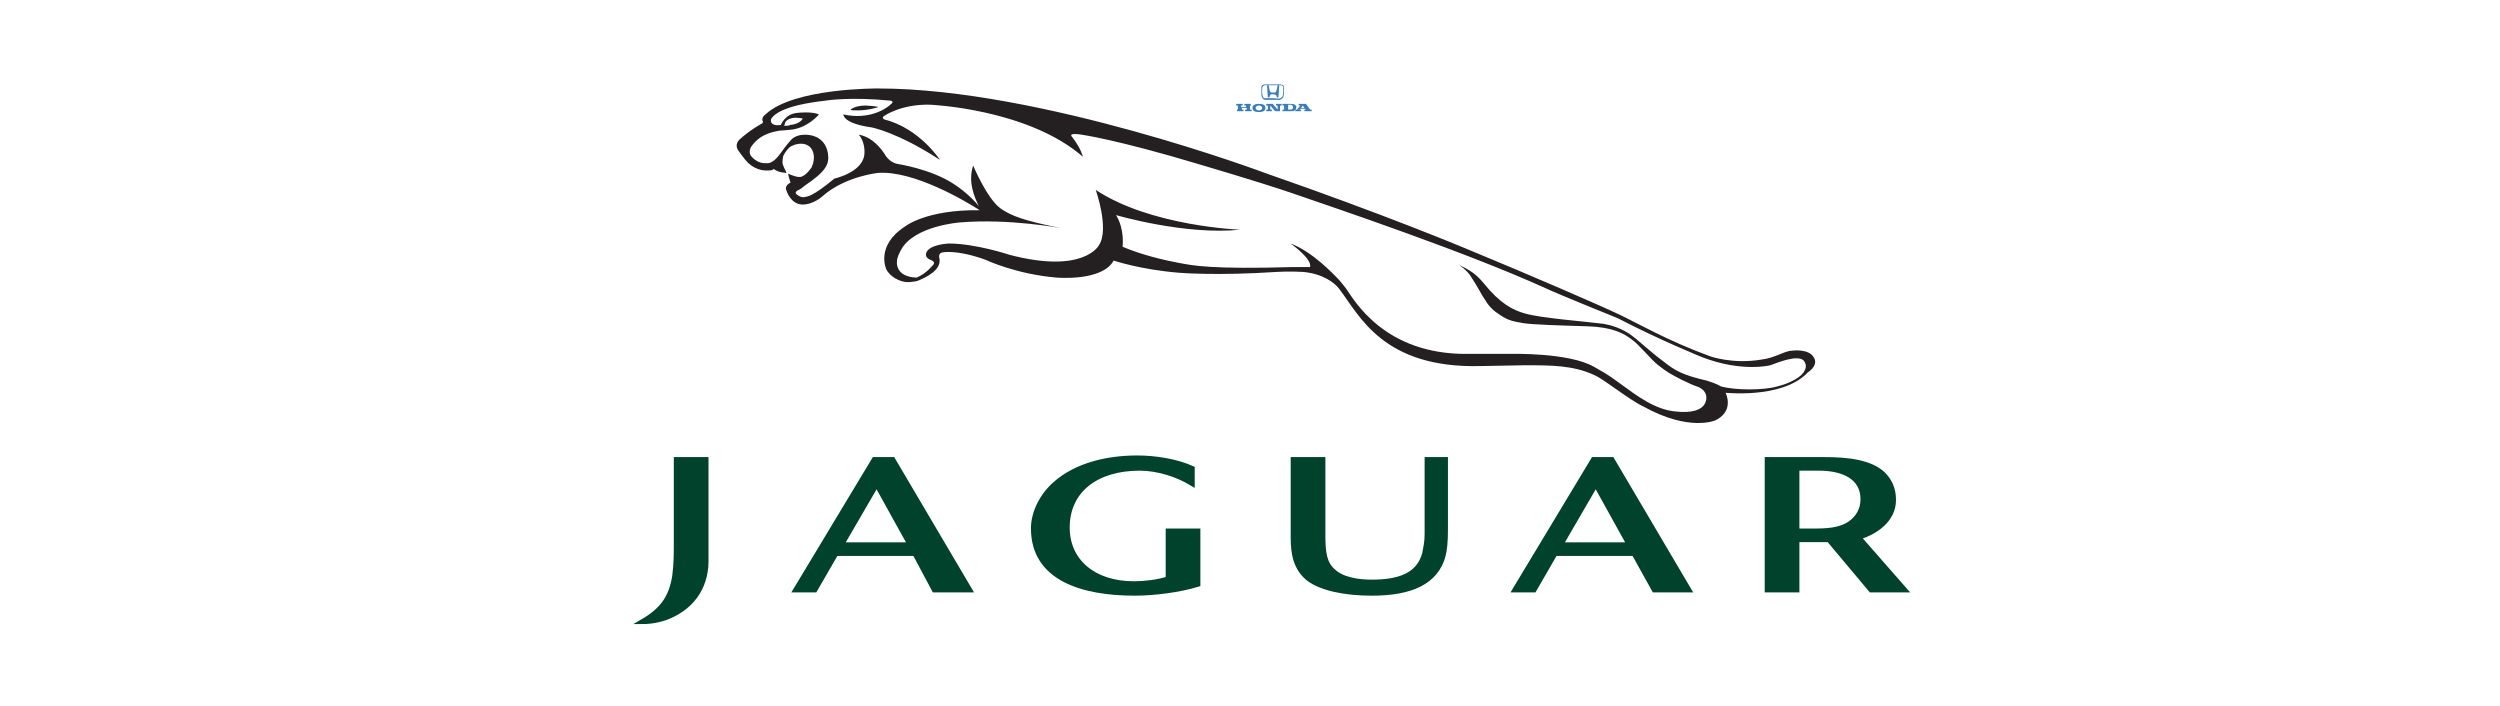 <?xml version="1.0" encoding="utf-8"?>
<!-- Generator: Adobe Illustrator 25.4.1, SVG Export Plug-In . SVG Version: 6.00 Build 0)  -->
<svg version="1.1" id="Layer_1" xmlns="http://www.w3.org/2000/svg" xmlns:xlink="http://www.w3.org/1999/xlink" x="0px" y="0px"
	 viewBox="0 0 308 87" style="enable-background:new 0 0 308 87;" xml:space="preserve">
<style type="text/css">
	.st0{display:none;}
	.st1{display:inline;fill:url(#outer_00000181078941847559731550000009532601047680532096_);}
	.st2{display:inline;fill:url(#SVGID_1_);}
	
		.st3{display:inline;opacity:0.4;fill:url(#SVGID_00000083773521807886733140000001709326705348456107_);enable-background:new    ;}
	.st4{display:inline;fill:#FFFFFF;}
	
		.st5{display:inline;opacity:0.4;fill:url(#SVGID_00000157272856328447732920000005428634731056626067_);enable-background:new    ;}
	.st6{display:inline;fill:#565F64;}
	.st7{display:inline;fill:url(#SVGID_00000068638076111789343830000005710908917350080187_);}
	.st8{display:inline;fill:#A4AAAE;fill-opacity:0.6;}
	.st9{display:inline;fill:#333E46;}
	.st10{display:inline;fill:url(#SVGID_00000059290802463217654860000013449074545624405936_);}
	.st11{display:inline;fill:url(#SVGID_00000137124213374978665950000007549248291549031077_);fill-opacity:0.8;}
	
		.st12{display:inline;opacity:0.8;fill:url(#SVGID_00000181767537193844180470000010136565686883728558_);enable-background:new    ;}
	.st13{display:inline;fill:url(#SVGID_00000156584539462402433600000007685585698261316789_);}
	.st14{display:inline;fill:url(#SVGID_00000001636002247300567980000002451697520984833191_);}
	.st15{display:inline;fill:url(#SVGID_00000023993748789657439920000007231157580210001536_);}
	.st16{display:inline;fill:url(#SVGID_00000133515382093026818630000004850838765029890443_);}
	.st17{display:inline;fill:url(#SVGID_00000118381472949169345100000016944475783559698611_);}
	.st18{display:inline;fill:url(#SVGID_00000177466288745887754750000010948896482822750892_);}
	.st19{display:inline;fill:url(#SVGID_00000008112638912463512320000018082965835365406390_);}
	.st20{display:inline;fill:#FBFBFB;}
	.st21{display:inline;fill:#333F47;}
	.st22{fill:#397DB7;}
	.st23{fill:#01422D;}
	.st24{fill:none;stroke:#01422D;stroke-width:0.575;stroke-miterlimit:12.44;}
	.st25{fill:#241F20;}
</style>
<g class="st0">
	
		<linearGradient id="outer_00000170965881425602138420000004943741679366854051_" gradientUnits="userSpaceOnUse" x1="-805.85" y1="1342.061" x2="-726.826" y2="1408.245" gradientTransform="matrix(-0.883 0 0 -0.897 -522.521 1277.355)">
		<stop  offset="0" style="stop-color:#FFFFFF"/>
		<stop  offset="0.1" style="stop-color:#E7E8E6"/>
		<stop  offset="0.1" style="stop-color:#CDD0D0"/>
		<stop  offset="0.2" style="stop-color:#B5BBBD"/>
		<stop  offset="0.2" style="stop-color:#A5ACAF"/>
		<stop  offset="0.3" style="stop-color:#9BA3A7"/>
		<stop  offset="0.3" style="stop-color:#98A0A4"/>
		<stop  offset="0.4" style="stop-color:#828A8F"/>
		<stop  offset="0.5" style="stop-color:#667075"/>
		<stop  offset="0.6" style="stop-color:#535C63"/>
		<stop  offset="0.7" style="stop-color:#475158"/>
		<stop  offset="0.8" style="stop-color:#434D54"/>
		<stop  offset="1" style="stop-color:#475157"/>
	</linearGradient>
	
		<path id="outer_00000097475054197506639810000004203592696774986932_" style="display:inline;fill:url(#outer_00000170965881425602138420000004943741679366854051_);" d="
		M102.8,43.5c0-20.1,22.9-36.4,51.2-36.4s51.2,16.3,51.2,36.4S182.3,79.9,154,79.9S102.8,63.6,102.8,43.5z M154,77.6
		c26.7,0,48.1-15.2,48.1-34.1S180.5,9.4,154,9.4c-26.7,0-48.1,15.3-48.1,34.1C105.9,62.4,127.3,77.6,154,77.6z"/>
	
		<linearGradient id="SVGID_1_" gradientUnits="userSpaceOnUse" x1="-803.4" y1="1343.99" x2="-729.295" y2="1406.238" gradientTransform="matrix(-0.883 0 0 -0.897 -522.521 1277.355)">
		<stop  offset="0" style="stop-color:#0B1F2A"/>
		<stop  offset="0.2" style="stop-color:#333F47"/>
		<stop  offset="0.5" style="stop-color:#777F84"/>
		<stop  offset="0.5" style="stop-color:#81898D"/>
		<stop  offset="0.7" style="stop-color:#B3B8B8"/>
		<stop  offset="0.8" style="stop-color:#D2D5D3"/>
		<stop  offset="0.8" style="stop-color:#DEE0DD"/>
		<stop  offset="1" style="stop-color:#FBFBFB"/>
	</linearGradient>
	<path class="st2" d="M154,77.6c26.7,0,48.1-15.2,48.1-34.1S180.5,9.4,154,9.4c-26.7,0-48.1,15.3-48.1,34.1
		C105.9,62.4,127.3,77.6,154,77.6z M154,11.6c24.9,0,45,14.3,45,31.9s-20.1,31.9-45,31.9s-45-14.3-45-31.9S129.1,11.6,154,11.6z"/>
	
		<linearGradient id="SVGID_00000178177286759338020560000017170276687324796801_" gradientUnits="userSpaceOnUse" x1="-781.259" y1="1333.967" x2="-751.238" y2="1416.489" gradientTransform="matrix(-0.883 0 0 -0.897 -522.521 1277.355)">
		<stop  offset="0" style="stop-color:#E1E3E1"/>
		<stop  offset="0.1" style="stop-color:#C1C5C4"/>
		<stop  offset="0.3" style="stop-color:#9BA1A2"/>
		<stop  offset="0.5" style="stop-color:#7D8487"/>
		<stop  offset="0.7" style="stop-color:#687074;stop-opacity:0"/>
		<stop  offset="0.8" style="stop-color:#5B6469;stop-opacity:0"/>
		<stop  offset="1" style="stop-color:#576065;stop-opacity:0"/>
	</linearGradient>
	
		<path style="display:inline;opacity:0.4;fill:url(#SVGID_00000178177286759338020560000017170276687324796801_);enable-background:new    ;" d="
		M154,7.1c-28.3,0-51.2,16.3-51.2,36.4s22.9,36.4,51.2,36.4s51.2-16.3,51.2-36.4S182.3,7.1,154,7.1z M154,80.7
		c-28.8,0-52.4-16.7-52.4-37.2S125.2,6.3,154,6.3s52.4,16.7,52.4,37.2S182.8,80.7,154,80.7z"/>
	<path class="st4" d="M202.8,43.4c0,19-21.8,34.7-48.8,34.7s-48.8-15.6-48.8-34.7c0-19,21.8-34.5,48.8-34.5S202.8,24.3,202.8,43.4z
		 M187.5,67.3c8.7-6.2,14.1-14.6,14.1-23.9s-5.4-17.8-13.9-23.8c-8.7-6-20.6-9.9-33.7-9.9s-25,3.7-33.5,9.9
		c-8.7,6-13.9,14.5-13.9,23.8s5.4,17.8,13.9,23.9c8.5,6.2,20.5,10,33.5,10S179,73.5,187.5,67.3L187.5,67.3z"/>
	
		<linearGradient id="SVGID_00000065042832817627491130000009116377499522501817_" gradientUnits="userSpaceOnUse" x1="-786.416" y1="1340.411" x2="-746.295" y2="1409.897" gradientTransform="matrix(-0.883 0 0 -0.897 -522.521 1277.355)">
		<stop  offset="0" style="stop-color:#E1E3E1"/>
		<stop  offset="0.1" style="stop-color:#C1C5C4"/>
		<stop  offset="0.3" style="stop-color:#9BA1A2"/>
		<stop  offset="0.5" style="stop-color:#7D8487"/>
		<stop  offset="0.7" style="stop-color:#687074;stop-opacity:0"/>
		<stop  offset="0.8" style="stop-color:#5B6469;stop-opacity:0"/>
		<stop  offset="1" style="stop-color:#576065;stop-opacity:0"/>
	</linearGradient>
	
		<path style="display:inline;opacity:0.4;fill:url(#SVGID_00000065042832817627491130000009116377499522501817_);enable-background:new    ;" d="
		M154,11.4c12.1,0,23.4,3.4,31.9,9.4s13.3,14.1,13.3,22.6S194.5,60,185.9,66c-8.5,6-19.8,9.4-31.9,9.4c-12.1,0-23.4-3.4-31.9-9.4
		s-13.3-14.1-13.3-22.6s4.7-16.6,13.3-22.6S141.9,11.4,154,11.4z M154,12.4c-11.6,0-22.7,3.3-30.9,9.1c-8.3,5.9-12.8,13.7-12.8,22
		s4.6,16.1,12.8,22c8.3,5.9,19.3,9.1,30.9,9.1s22.7-3.3,30.9-9.1c8.3-5.7,12.9-13.6,12.9-21.8s-4.6-16.1-12.8-22
		C176.7,15.6,165.6,12.4,154,12.4L154,12.4z"/>
	<path class="st4" d="M114.2,28.4c0.8,0.5,32.4,18.2,32.4,18.2l7.4,29.8c0.5-0.1,1.1-0.5,1.5-0.9l5.2-29l32.6-17.8
		c0,0,0.7-0.6,1-0.9c0.2-0.2,0.2-0.6,0.2-0.9l-40.3,11.7l-40.3-11.7C113.6,27.5,113.9,28.1,114.2,28.4L114.2,28.4z"/>
	<path class="st6" d="M153.7,42.6l0.3-5.3l-37-10.6c-1.3-0.5-2.3-0.2-3.3,0.2l39.4,15.8C153.3,42.8,153.7,42.7,153.7,42.6z"/>
	
		<linearGradient id="SVGID_00000178181896634677011900000000595573378040455591_" gradientUnits="userSpaceOnUse" x1="-1580.934" y1="62.886" x2="-1581.052" y2="63.081" gradientTransform="matrix(-34.489 0 0 -35.048 -54392.766 2241.267)">
		<stop  offset="0" style="stop-color:#27343C"/>
		<stop  offset="1" style="stop-color:#00111E;stop-opacity:0"/>
	</linearGradient>
	<path style="display:inline;fill:url(#SVGID_00000178181896634677011900000000595573378040455591_);" d="M153.7,42.6
		c0,0-2.1-2.7-4.6-4.5c-3.4-2.7-8-4.5-8-4.5L117,26.7c-1.3-0.5-2.3-0.2-3.3,0.2l39.4,15.8C153.3,42.8,153.7,42.7,153.7,42.6z"/>
	<path class="st8" d="M113.9,27.9c0,0.1,0.2,0.2,0.3,0.5l33.7,17.5l4.6-2.1c0,0-0.3-0.1-0.5,0c-0.5,0.1-1.5,0.2-2.5,0
		C148.8,43.6,113.9,27.8,113.9,27.9C113.9,27.8,113.9,27.8,113.9,27.9L113.9,27.9z"/>
	<path class="st9" d="M115,29l31.4,17.7l1.5-0.7l-33.7-17.7C114.4,28.5,114.7,28.7,115,29L115,29z"/>
	<path class="st6" d="M153.2,44.3l0.2-0.1c0,0,0-0.2-0.3-0.1c-0.2,0.1-4.9,1.9-6.5,2.6l5.7,27.9c0.2,1,0.8,1.5,2,1.9l-0.7-32.3
		L153.2,44.3L153.2,44.3z"/>
	<path class="st8" d="M156,74.5V73l3.6-25.7c0-0.3-0.2-0.7-0.7-0.9l-2.1-1.2l-1.5,28.3l-0.2,2.2C155.6,75.6,155.8,75.1,156,74.5
		L156,74.5z M157.9,44.8l2,1.2l33.2-17.1c0,0,1-0.5,1.1-0.9l-1.1,0.5L158.3,44C157.6,44.2,157.4,44.4,157.9,44.8L157.9,44.8z"/>
	<path class="st6" d="M154.5,42.6c0,0.1,0.2,0.2,0.3,0.1l39.6-15.9c-1-0.5-2-0.6-3.3-0.2l-37,10.6L154.5,42.6z"/>
	
		<linearGradient id="SVGID_00000114052538071476871500000017069370839901365416_" gradientUnits="userSpaceOnUse" x1="-1581.288" y1="62.638" x2="-1581.384" y2="62.483" gradientTransform="matrix(-34.489 0 0 -35.048 -54392.766 2241.267)">
		<stop  offset="0.1" style="stop-color:#02131F"/>
		<stop  offset="0.9" style="stop-color:#02131F;stop-opacity:0"/>
	</linearGradient>
	<path style="display:inline;fill:url(#SVGID_00000114052538071476871500000017069370839901365416_);" d="M153.3,44.2l-0.2,0.1
		L153.3,44.2c0,0,0-0.1-0.2-0.1H153c-0.2,0.1-4.9,1.9-6.5,2.6l0.7,3.4l5.1,24.5c0,0.5,0.2,0.8,0.5,1c0,0-2.5-23.5-2.5-26
		C150.2,46.2,153.3,44.2,153.3,44.2L153.3,44.2z"/>
	
		<linearGradient id="SVGID_00000082353706970664894830000009663080780221396145_" gradientUnits="userSpaceOnUse" x1="-1581.591" y1="62.811" x2="-1581.781" y2="62.866" gradientTransform="matrix(-34.489 0 0 -35.048 -54392.766 2241.267)">
		<stop  offset="0.2" style="stop-color:#02131F"/>
		<stop  offset="0.9" style="stop-color:#02131F;stop-opacity:0"/>
	</linearGradient>
	<path style="display:inline;fill:url(#SVGID_00000082353706970664894830000009663080780221396145_);fill-opacity:0.8;" d="
		M154.5,42.6c0,0.1,0.2,0.2,0.3,0.1l39.6-15.9c-1-0.5-2-0.6-3.3-0.2l-37,10.6L154.5,42.6z"/>
	
		<linearGradient id="SVGID_00000006692589757403634720000011876728839097964947_" gradientUnits="userSpaceOnUse" x1="-1582.087" y1="63.092" x2="-1582.107" y2="63.043" gradientTransform="matrix(-34.489 0 0 -35.048 -54392.766 2241.267)">
		<stop  offset="0" style="stop-color:#02131F"/>
		<stop  offset="0.1" style="stop-color:#02131F"/>
		<stop  offset="1" style="stop-color:#02131F;stop-opacity:0"/>
	</linearGradient>
	
		<path style="display:inline;opacity:0.8;fill:url(#SVGID_00000006692589757403634720000011876728839097964947_);enable-background:new    ;" d="
		M191.2,26.7l-37,10.6l0.3,5.1c0.7-1.4,1.8-2.9,4.9-4.1c2.3-0.9,24.2-8.6,32.1-11.3c0.5-0.2,1.1-0.3,1.5-0.5
		C192.3,26.3,191.8,26.4,191.2,26.7L191.2,26.7z"/>
	
		<linearGradient id="SVGID_00000169550619247006400710000016252813015724008077_" gradientUnits="userSpaceOnUse" x1="-1581.376" y1="62.206" x2="-1581.534" y2="62.225" gradientTransform="matrix(-34.489 0 0 -35.048 -54392.766 2241.267)">
		<stop  offset="0.3" style="stop-color:#02131F"/>
		<stop  offset="0.3" style="stop-color:#02131F"/>
		<stop  offset="0.8" style="stop-color:#02131F;stop-opacity:0"/>
	</linearGradient>
	<path style="display:inline;fill:url(#SVGID_00000169550619247006400710000016252813015724008077_);" d="M153.2,44.3l0.2-0.1
		c0,0,0-0.2-0.3-0.1c-0.2,0.1-4.9,1.9-6.5,2.6l5.7,27.9c0.2,1,0.8,1.5,2,1.9l-0.7-32.3L153.2,44.3L153.2,44.3z"/>
	
		<linearGradient id="SVGID_00000142867019456173717930000009989143477221119920_" gradientUnits="userSpaceOnUse" x1="-1581.369" y1="62.203" x2="-1581.476" y2="62.217" gradientTransform="matrix(-34.489 0 0 -35.048 -54392.766 2241.267)">
		<stop  offset="0.4" style="stop-color:#27343C"/>
		<stop  offset="1" style="stop-color:#3B474E;stop-opacity:0"/>
	</linearGradient>
	<path style="display:inline;fill:url(#SVGID_00000142867019456173717930000009989143477221119920_);" d="M153.2,44.3l0.2-0.1
		c0,0,0-0.2-0.3-0.1c-0.2,0.1-4.9,1.9-6.5,2.6l5.7,27.9c0.2,1,0.8,1.5,2,1.9l-0.7-32.3L153.2,44.3L153.2,44.3z"/>
	
		<linearGradient id="SVGID_00000109727039295912317690000003664202054380440205_" gradientUnits="userSpaceOnUse" x1="-1583.013" y1="62.713" x2="-1581.904" y2="63.353" gradientTransform="matrix(-34.489 0 0 -35.048 -54392.766 2241.267)">
		<stop  offset="0" style="stop-color:#24303A;stop-opacity:0"/>
		<stop  offset="0" style="stop-color:#25323B;stop-opacity:0"/>
		<stop  offset="0.1" style="stop-color:#27343C"/>
	</linearGradient>
	<path style="display:inline;fill:url(#SVGID_00000109727039295912317690000003664202054380440205_);" d="M198,29.1
		c1.1,1.9,7.7,10.9,0.5,28.3h2.8c1.5-3.5,2.6-5.6,3.3-8.7c0,0,0.3-1.2,0.5-2.4c0.2-1.3,0.2-2,0.2-2.8c0-7-2.5-11-2.5-11
		c-2.6-5.8-7.2-11-13.4-15c-5.4-3.4-13.7-5.9-20.6-6.9C169.9,10.7,189.5,16.7,198,29.1L198,29.1z"/>
	
		<linearGradient id="SVGID_00000077299218953613228590000012391493113076249008_" gradientUnits="userSpaceOnUse" x1="-1581.567" y1="62.886" x2="-1581.567" y2="62.727" gradientTransform="matrix(-34.489 0 0 -35.048 -54392.766 2241.267)">
		<stop  offset="0.3" style="stop-color:#A5ABAF"/>
		<stop  offset="1" style="stop-color:#A5ABAF;stop-opacity:0"/>
	</linearGradient>
	<path style="display:inline;fill:url(#SVGID_00000077299218953613228590000012391493113076249008_);" d="M153.3,42.8h1.5
		c-0.2,0-0.3,0-0.3-0.1l-0.3-5.3H154l-0.3,5.3C153.7,42.8,153.5,42.9,153.3,42.8L153.3,42.8z"/>
	
		<linearGradient id="SVGID_00000150092237098036045060000016137852373854109825_" gradientUnits="userSpaceOnUse" x1="-1580.823" y1="61.722" x2="-1580.823" y2="63.745" gradientTransform="matrix(-34.489 0 0 -35.048 -54392.766 2241.267)">
		<stop  offset="0" style="stop-color:#DEE0DD"/>
		<stop  offset="0" style="stop-color:#C5C9C7"/>
		<stop  offset="0" style="stop-color:#9EA4A5"/>
		<stop  offset="0" style="stop-color:#82898C"/>
		<stop  offset="0" style="stop-color:#71797D"/>
		<stop  offset="0" style="stop-color:#6B7378"/>
		<stop  offset="0.2" style="stop-color:#333F47"/>
		<stop  offset="0.5" style="stop-color:#27343C"/>
		<stop  offset="0.8" style="stop-color:#333F47"/>
		<stop  offset="1" style="stop-color:#434D54"/>
	</linearGradient>
	<path style="display:inline;fill:url(#SVGID_00000150092237098036045060000016137852373854109825_);" d="M137.6,78
		c-17.2-4.6-33.4-17.4-33.4-33.6c0-19.5,22-35.4,49.8-35.4V7.1c-27.8,0-51.2,16.3-51.2,36.4C102.8,59.5,117.2,73,137.6,78L137.6,78z
		"/>
	
		<linearGradient id="SVGID_00000141442137305055338480000006496032459632154497_" gradientUnits="userSpaceOnUse" x1="-1581.565" y1="61.668" x2="-1581.551" y2="61.668" gradientTransform="matrix(-34.489 0 0 -35.048 -54392.766 2241.267)">
		<stop  offset="0" style="stop-color:#DEE0DD"/>
		<stop  offset="0" style="stop-color:#C5C9C7"/>
		<stop  offset="0" style="stop-color:#9EA4A5"/>
		<stop  offset="0" style="stop-color:#82898C"/>
		<stop  offset="0" style="stop-color:#71797D"/>
		<stop  offset="0" style="stop-color:#6B7378"/>
		<stop  offset="0.2" style="stop-color:#333F47"/>
		<stop  offset="0.5" style="stop-color:#27343C"/>
		<stop  offset="0.8" style="stop-color:#333F47"/>
		<stop  offset="1" style="stop-color:#434D54"/>
	</linearGradient>
	<path style="display:inline;fill:url(#SVGID_00000141442137305055338480000006496032459632154497_);" d="M153.5,79.9h0.5H153.5z"/>
	
		<linearGradient id="SVGID_00000137108676441439770030000001238809382430242704_" gradientUnits="userSpaceOnUse" x1="-1580.503" y1="61.895" x2="-1580.924" y2="62.513" gradientTransform="matrix(-34.489 0 0 -35.048 -54392.766 2241.267)">
		<stop  offset="0.7" style="stop-color:#27343C"/>
		<stop  offset="0.7" style="stop-color:#2B373F"/>
		<stop  offset="0.7" style="stop-color:#36424A"/>
		<stop  offset="0.7" style="stop-color:#49545B"/>
		<stop  offset="0.8" style="stop-color:#646D73;stop-opacity:0"/>
		<stop  offset="0.8" style="stop-color:#868D92;stop-opacity:0"/>
		<stop  offset="0.8" style="stop-color:#B0B5B8;stop-opacity:0"/>
		<stop  offset="0.8" style="stop-color:#E1E3E4;stop-opacity:0"/>
		<stop  offset="0.8" style="stop-color:#FFFFFF;stop-opacity:0"/>
	</linearGradient>
	<path style="display:inline;fill:url(#SVGID_00000137108676441439770030000001238809382430242704_);" d="M110.1,57.2
		c11.5,18.7,37.3,19.7,38.8,19.9h0.2c-19.8-2.6-32.4-11.7-36.8-21.4v-0.1c-2-3.7-2.9-7.7-3.1-12c-0.2-4.1,1.1-8.6,3.6-12.8
		c0.2-0.6,0.3-1.3,0.5-1.3h-2.6C102.8,40,106.2,50.6,110.1,57.2z"/>
	<path class="st20" d="M202.8,43.4c0,19-21.8,34.7-48.8,34.7s-48.8-15.6-48.8-34.7c0-19,21.8-34.5,48.8-34.5S202.8,24.3,202.8,43.4z
		 M187.5,67.3c8.7-6.2,14.1-14.6,14.1-23.9s-5.4-17.8-13.9-23.8c-8.7-6-20.6-9.9-33.7-9.9s-25,3.7-33.5,9.9
		c-8.7,6-13.9,14.5-13.9,23.8s5.4,17.8,13.9,23.9c8.5,6.2,20.5,10,33.5,10S179,73.5,187.5,67.3L187.5,67.3z"/>
	<path class="st21" d="M193.4,28.6L160,45.7c-1.8-0.7-4.7-1.6-5.1-1.6c-0.3-0.1-0.3,0.1-0.3,0.1l4.1,2.4c0.5,0.2,0.7,0.6,0.7,0.9
		l-3.9,28c0.2-0.1,0.2-0.3,0.3-0.5c0.2-0.2,0.2-0.3,0.2-0.6l5.7-28L193.1,29C193.3,28.9,193.4,28.7,193.4,28.6L193.4,28.6z"/>
</g>
<path class="st22" d="M158,12.8h1.1c0.3,0,0.6,0.1,0.6,0.4c0,0.4-0.3,0.5-0.6,0.5H158v-0.2h0.2V13H158V12.8z M158.7,13.5h0.3
	c0.2,0,0.3-0.1,0.3-0.3c0-0.1-0.1-0.3-0.3-0.3h-0.3L158.7,13.5 M155.1,12.8c0.2,0,0.8,0,0.8,0.5c0,0.5-0.6,0.5-0.8,0.5
	c-0.2,0-0.8,0-0.8-0.5C154.3,12.8,154.9,12.8,155.1,12.8L155.1,12.8z M154.7,13.3c0,0.2,0.2,0.3,0.4,0.3c0.2,0,0.4-0.1,0.4-0.3
	c0-0.2-0.2-0.3-0.4-0.3C154.9,13,154.7,13.1,154.7,13.3 M152.3,13.5h0.2V13h-0.2v-0.2h0.8V13h-0.2v0.2h0.6V13h-0.2v-0.2h0.8V13H154
	v0.5h0.2v0.2h-0.8v-0.2h0.2v-0.2h-0.6v0.2h0.2v0.2h-0.8V13.5 M156.7,13.7H156v-0.2h0.2l0-0.5H156v-0.2h0.8l0.6,0.7V13h-0.2v-0.2h0.7
	l0,0.2h-0.2v0.7h-0.6l-0.6-0.7v0.5h0.2V13.7 M161.6,13.5v0.2h-0.9v-0.2h0.2l-0.1-0.1h-0.6l-0.1,0.1h0.2v0.2h-0.7v-0.2h0.2l0.4-0.5
	H160v-0.2h0.9l0.5,0.7L161.6,13.5L161.6,13.5z M160.7,13.3l-0.2-0.3l-0.2,0.3H160.7 M156.8,11.6C156.8,11.6,156.8,11.6,156.8,11.6
	c-0.2,0-0.2,0-0.3,0.1c0,0-0.1,0.2-0.1,0.3c-0.1,0-0.2,0-0.2,0c0-0.2-0.1-1.1-0.1-1.5c0,0,0.1,0,0.2,0c0,0.1,0.1,0.7,0.2,0.8
	c0,0.1,0.1,0.1,0.2,0.1c0.1,0,0.2,0,0.3,0c0.1,0,0.2,0,0.2-0.1c0.1-0.2,0.2-0.7,0.2-0.8c0.1,0,0.1,0,0.2,0c0,0.3-0.1,1.2-0.1,1.5
	c-0.1,0-0.2,0-0.2,0c0-0.2-0.1-0.3-0.1-0.3C157.1,11.7,157,11.6,156.8,11.6C156.9,11.6,156.8,11.6,156.8,11.6"/>
<path class="st22" d="M156.8,12.3c-0.2,0-0.8,0-0.9,0c-0.2,0-0.3-0.1-0.4-0.3c-0.1-0.1-0.1-0.3-0.1-0.7c0-0.2,0-0.4,0-0.5
	c0-0.3,0.2-0.4,0.5-0.4c0.2,0,0.7,0,0.9,0s0.7,0,0.9,0c0.3,0,0.5,0.1,0.5,0.4c0,0.2,0,0.3,0,0.5c0,0.3-0.1,0.6-0.1,0.7
	c-0.1,0.1-0.2,0.2-0.4,0.3C157.6,12.3,157,12.3,156.8,12.3L156.8,12.3z M157.7,12.1c0.1,0,0.2-0.1,0.3-0.2c0-0.1,0.1-0.3,0.1-0.6
	c0-0.2,0-0.4,0-0.5c0-0.2-0.1-0.3-0.4-0.3c-0.2,0-0.7,0-0.9,0s-0.7,0-0.9,0c-0.2,0-0.3,0.1-0.4,0.3c0,0.2,0,0.3,0,0.5
	c0,0.4,0.1,0.6,0.1,0.6c0,0.1,0.1,0.2,0.3,0.2c0.1,0,0.6,0,0.9,0S157.6,12.2,157.7,12.1"/>
<path class="st23" d="M177.8,68.5c-0.9,3.2-3.9,4.6-8.8,4.6c-3.3,0-6.2-0.6-7.8-1.8c-1.6-1.3-1.9-3.1-1.9-5.1v-9.6h3.7V66
	c0,2.1,0.2,3.4,1.2,4.3c1.1,1.1,3.1,1.4,4.8,1.4c3.5,0,5.8-0.9,6.5-3.5c0.1-0.6,0.3-1.3,0.3-2.4v-9.2h2.3v8.6
	C178.1,66.8,178,67.7,177.8,68.5"/>
<path class="st24" d="M177.8,68.5c-0.9,3.2-3.9,4.6-8.8,4.6c-3.3,0-6.2-0.6-7.8-1.8c-1.6-1.3-1.9-3.1-1.9-5.1v-9.6h3.7V66
	c0,2.1,0.2,3.4,1.2,4.3c1.1,1.1,3.1,1.4,4.8,1.4c3.5,0,5.8-0.9,6.5-3.5c0.1-0.6,0.3-1.3,0.3-2.4v-9.2h2.3v8.6
	C178.1,66.8,178,67.7,177.8,68.5"/>
<path class="st23" d="M196.6,59.7l-4.3,7.4h8.4L196.6,59.7 M203.8,72.7l-2.5-4.5h-9.7l-2.6,4.5h-2.4l9.7-16.1h2.3l9.5,16.1H203.8z"
	/>
<path class="st24" d="M196.6,59.7l-4.3,7.4h8.4L196.6,59.7 M203.8,72.7l-2.5-4.5h-9.7l-2.6,4.5h-2.4l9.7-16.1h2.3l9.5,16.1H203.8z"
	/>
<path class="st23" d="M108,59.7l-4.3,7.4h8.4L108,59.7 M115.1,72.7l-2.4-4.5H103l-2.6,4.5H98l9.7-16.1h2.3l9.5,16.1H115.1z"/>
<path class="st24" d="M108,59.7l-4.3,7.4h8.4L108,59.7 M115.1,72.7l-2.4-4.5H103l-2.6,4.5H98l9.7-16.1h2.3l9.5,16.1H115.1z"/>
<path class="st23" d="M139.8,73.1c-6.4,0-12.5-1.8-12.5-8c0-2,1.1-4.1,2.7-5.5c2.6-2.3,6.4-3.2,10.1-3.2c2.2,0,4.8,0.4,6.8,1.3v1.9
	c-1.8-1.1-4.2-1.9-6.5-1.9c-5.3,0-8.9,2.7-8.9,7.3c0,4.1,3.2,6.9,8.2,6.9c1.3,0,3-0.2,4.2-0.6v-5.9h3.7v6.6
	C145.3,72.7,142.2,73.1,139.8,73.1"/>
<path class="st24" d="M139.8,73.1c-6.4,0-12.5-1.8-12.5-8c0-2,1.1-4.1,2.7-5.5c2.6-2.3,6.4-3.2,10.1-3.2c2.2,0,4.8,0.4,6.8,1.3v1.9
	c-1.8-1.1-4.2-1.9-6.5-1.9c-5.3,0-8.9,2.7-8.9,7.3c0,4.1,3.2,6.9,8.2,6.9c1.3,0,3-0.2,4.2-0.6v-5.9h3.7v6.6
	C145.3,72.7,142.2,73.1,139.8,73.1"/>
<path class="st23" d="M224.1,57.7h-2.7v7.7h2.4c2,0,3.2-0.3,4.1-0.9c1-0.7,1.6-1.7,1.6-3C229.5,58.8,227.1,57.7,224.1,57.7
	 M230.5,72.7l-5.2-6.2h-3.9v6.2h-3.7V56.6h7c2.9,0,5.7,0.3,7.3,1.8c0.8,0.8,1.3,1.8,1.3,3.2c0,2.5-2.3,4-4.3,4.6l5.7,6.5L230.5,72.7
	L230.5,72.7z"/>
<path class="st24" d="M224.1,57.7h-2.7v7.7h2.4c2,0,3.2-0.3,4.1-0.9c1-0.7,1.6-1.7,1.6-3C229.5,58.8,227.1,57.7,224.1,57.7
	 M230.5,72.7l-5.2-6.2h-3.9v6.2h-3.7V56.6h7c2.9,0,5.7,0.3,7.3,1.8c0.8,0.8,1.3,1.8,1.3,3.2c0,2.5-2.3,4-4.3,4.6l5.7,6.5L230.5,72.7
	L230.5,72.7z"/>
<path class="st23" d="M82.3,76c-1,0.4-2.1,0.6-3.2,0.6c2.6-1.5,3.6-3.1,4-5.6c0.2-1.4,0.2-2.9,0.2-4.3V56.6h3.7v12.2
	C87.1,71.8,85.7,74.6,82.3,76"/>
<path class="st24" d="M82.3,76c-1,0.4-2.1,0.6-3.2,0.6c2.6-1.5,3.6-3.1,4-5.6c0.2-1.4,0.2-2.9,0.2-4.3V56.6h3.7v12.2
	C87.1,71.8,85.7,74.6,82.3,76"/>
<path class="st25" d="M105.7,13.6c1.3,0,2.5-0.4,2.5-0.4c0-0.1-1.5-0.2-1.5-0.2c-1.4,0-1.9,0.5-1.9,0.5
	C104.8,13.6,105.2,13.6,105.7,13.6"/>
<path class="st25" d="M96.6,15.5c0,0,0.1-0.2,0.1-0.3c0-0.1,0.2-0.6,1.2-0.7c0,0,0.5,0,1,0.1c0,0-0.3,0.7-1.6,0.8
	C97.3,15.5,96.8,15.5,96.6,15.5 M222.3,45.7c-0.3,0.7-1.7,1.5-3.3,1.9c-1.7,0.5-5.2,0.5-7,0c0,0-0.4-0.3-1.7-0.7
	c-3-0.7-3.9-1.2-5.4-2.4c-1.1-0.8-2.2-1.8-3.4-2.8c-0.5-0.4-1.7-1.4-3.9-1.8c-2.3-0.3-7.8-0.7-9.8-1.3c-1.4-0.4-3-1.2-5-3.7
	c-1-1.2-1.7-1.6-3.1-2.3c0,0,1.1,0.7,1.6,1.6c0.8,1.2,1.2,2.1,1.7,2.8c0.4,0.7,1,1.3,1.8,1.8c1,0.7,1.7,0.8,2.8,1
	c1.1,0.2,4.8,0.3,8,0.4c3.1,0.1,4.5,0.9,5.4,1.6c0.9,0.6,2.3,2.4,3.3,3.2c1.3,1,1.4,1,2.9,1.8c0.8,0.4,1.5,0.7,2.1,0.9
	c1.4,0.7,0.8,1.9,0.8,1.9c-0.4,1-1.9,1.3-3.6,1.1c-2.6-0.2-4.9-2-6.7-3.3c-1-0.7-1.4-1.1-3.4-2.2c-3.1-1.8-10.3-1.6-10.3-1.6l-5.3,0
	c-10.3,0.1-14-6.7-15-8.1c-0.4-0.5-0.7-0.9-1-1.2c-0.5-0.5-3.1-3.3-5.8-4.3c0,0,2.7,1.9,2.4,2.9c-0.6,0-1.2,0-2,0
	c-10.3,0.3-12.5-0.2-14.1-0.5c-1.6-0.3-4.4-0.9-7-2c0,0,0.3-2.1-0.8-3.9c0,0,8.5,2.5,15.3,1.8c0,0-11-0.4-17.8-4.9
	c0,0,1.7,4.8,0.4,6.8c0,0-1.8,3.6-11,1.2c0,0-4.2-1.4-7.5-1.4c0,0-2.5,0.1-2.8,1.2c0,0-0.2,0.5,0.5,0.8c0,0,0.7,0.2,0.4,0.6
	c-0.6,0.7-1.3,1.3-2.1,1.6c-2.6-0.1-2.4-1.9-2.4-1.9c0-0.6,0.3-1.1,0.5-1.5c1.6-3,7.3-3.4,7.3-3.4c6-0.5,12.4,0.7,12.4,0.7
	c-4.5-0.9-6.1-1.5-7.4-2.4c-1.7-1.2-3.4-5.3-3.4-5.3c-0.7,2,0.2,4,0.7,5c-0.9-1.1-2.1-2.1-3.2-2.8c-2.8-1.8-6.8-2.4-6.8-2.4
	C109.5,20,109,19,109,19c-1.5-2.3-3.2-2.4-3.2-2.4c0.8,0.9,0.7,2.2,0.7,2.2c0,2.4-3.7,3.2-3.7,3.2c-2.8,2.3-3.3,2.2-3.8,2.3
	c-0.5,0-0.9-0.4-0.9-0.4c-0.2-0.2,0.1-0.4,0.1-0.4c0.5-0.2,0.9-0.6,0.9-0.6c2.7-1.8,3.1-2.7,2.9-4c-0.4-2.5-2.9-2.3-2.9-2.3
	c-1.2,0-1.7,0.7-1.7,0.7c-0.4,0.4-1.4,1.8-1.4,1.8c-0.9,1.2-1.6,1-1.6,1c-0.9,0.1-1.6-0.6-1.6-0.6c0,0-0.1-0.1-0.1-0.1
	c-0.7-0.6-0.1-1.4-0.1-1.4c1.2-1.7,3.1-1.8,3.4-1.9c0.3,0,1.2-0.1,1.2-0.1c2.2-0.1,3.7-1.9,3.7-1.9c-0.9-0.4-2.6-0.2-2.6-0.2
	c-1.6,0.1-2.1,1.5-2.1,1.5c-1.4,0.2-1.4-0.7-1-1c0.2-0.2,1.1-1.4,6.5-2c0,0,2.9-0.5,8,0c0.2,0,0.4,0.2,0.1,0.4
	c-0.6,0.6-2.7,2-5.9,1.3c0,0-0.1,1.1,3.5,1.6c0,0,3.2,0.6,8.4,4c0,0-2.5-3.9-6.9-5c0,0-0.3-0.2,0-0.4c0,0,2.1-1.5,5.7-1.4
	c0,0,12,0.5,18.8,6.4c0,0-0.2-1-1.3-2.4c0,0-0.2-0.2-0.1-0.3c0,0,0.1-0.2,1.3,0c0,0,4.3,0.6,14.3,3.6c0,0,7.5,2.2,11.6,3.6
	c6.1,2.1,21.5,7.3,31.2,11.7c1.7,0.8,8.9,3.7,8.9,3.7c5.4,2.8,10.4,4.8,10.4,4.8c4.9,1.9,8.4,1,8.4,1c1.1-0.4,3.3-1.3,4.1-0.6
	C222.5,44.8,222.6,45.2,222.3,45.7L222.3,45.7z M223.5,44.1c-0.6-1.2-2.7-0.9-2.7-0.9c-0.9,0-2.1,0.9-3.8,1.1
	c-3.5,0.6-6.3-0.4-6.3-0.4c-5.2-1.9-8.8-4-11.1-5.1c-2.3-1.1-10.8-4.8-19.3-8.3c0,0-9.8-4.1-24.2-9.1c0,0-27.9-10.5-47.9-10.5
	c0,0-10.4-0.1-13.9,3.2c0,0-0.6,0.4-0.3,0.9c0,0,0,0.1-0.1,0.2c0,0-1.5,0.8-2.8,2c0,0-0.7,0.6-0.1,1.4c0,0,0.7,1,1.1,1.4
	c0.4,0.4,1.3,1.1,2.6,1c0.6,0,0.6-0.2,0.6-0.2c0.6,0.5,1.6,0.5,1.6,0.5c-0.1-0.3-0.5-0.9-0.5-1.3c0-0.4,0.1-0.8,0.1-0.8
	c0.2-0.4,0.6-1,1-1.2c0.4-0.2,1.3-0.5,2-0.1c0.6,0.3,1.1,1.3,0.5,2.7c0,0-0.7,1.1-1.4,1.2l-0.2,0c-0.4,0-1.3-0.4-1.3-0.4
	s0,0.1,0.1,0.5c0.1,0.2,0.1,0.4,0.2,0.6l-0.2,0.1c0,0-0.6,0.4-0.3,0.9c0,0,0.5,1.7,2,1.7c1.3,0,2.4-1,2.4-1c2.8-2.5,6.9-2.9,6.9-2.9
	c4.4-0.3,10.8,3.5,12.5,4.6c-6.6-0.1-9.2,2-9.2,2c-3.7,2.4-2.3,5.3-2.3,5.3c0.3,0.6,1,1.1,1.5,1.3c0.7,0.3,1.3,0.3,1.8,0.2
	c0.4,0,0.8-0.2,1-0.3c0.5-0.2,1.4-0.7,1.8-1.2c0.3-0.3,0.6-0.9,0.4-1.5c0,0-0.1-0.5,0.4-0.6c0,0,1.7-0.4,5.3,0.9
	c0,0,3.8,1.8,8.8,2.2c0,0,5.6,0.5,7-2.1c0,0,3.2,1.1,8,1.5c0,0,4.6,0.4,12.1-0.1c1.5-0.1,3.2,0,3.2,0c2.4,0.2,3.9,1.3,4.5,2.1
	c2.5,3.3,5.4,9.8,17.4,9.5l5.4-0.1c3.3,0,6,0,8.6,1.2c1.2,0.5,4.2,3,6.1,3.9c5.6,3.1,8.8,1.7,8.8,1.7c1.9-0.9,1.7-2.5,1.3-3.4
	c-0.6-0.1,6.9,0.9,10.1-2.5C223.6,45.3,223.8,44.6,223.5,44.1L223.5,44.1z"/>
</svg>
